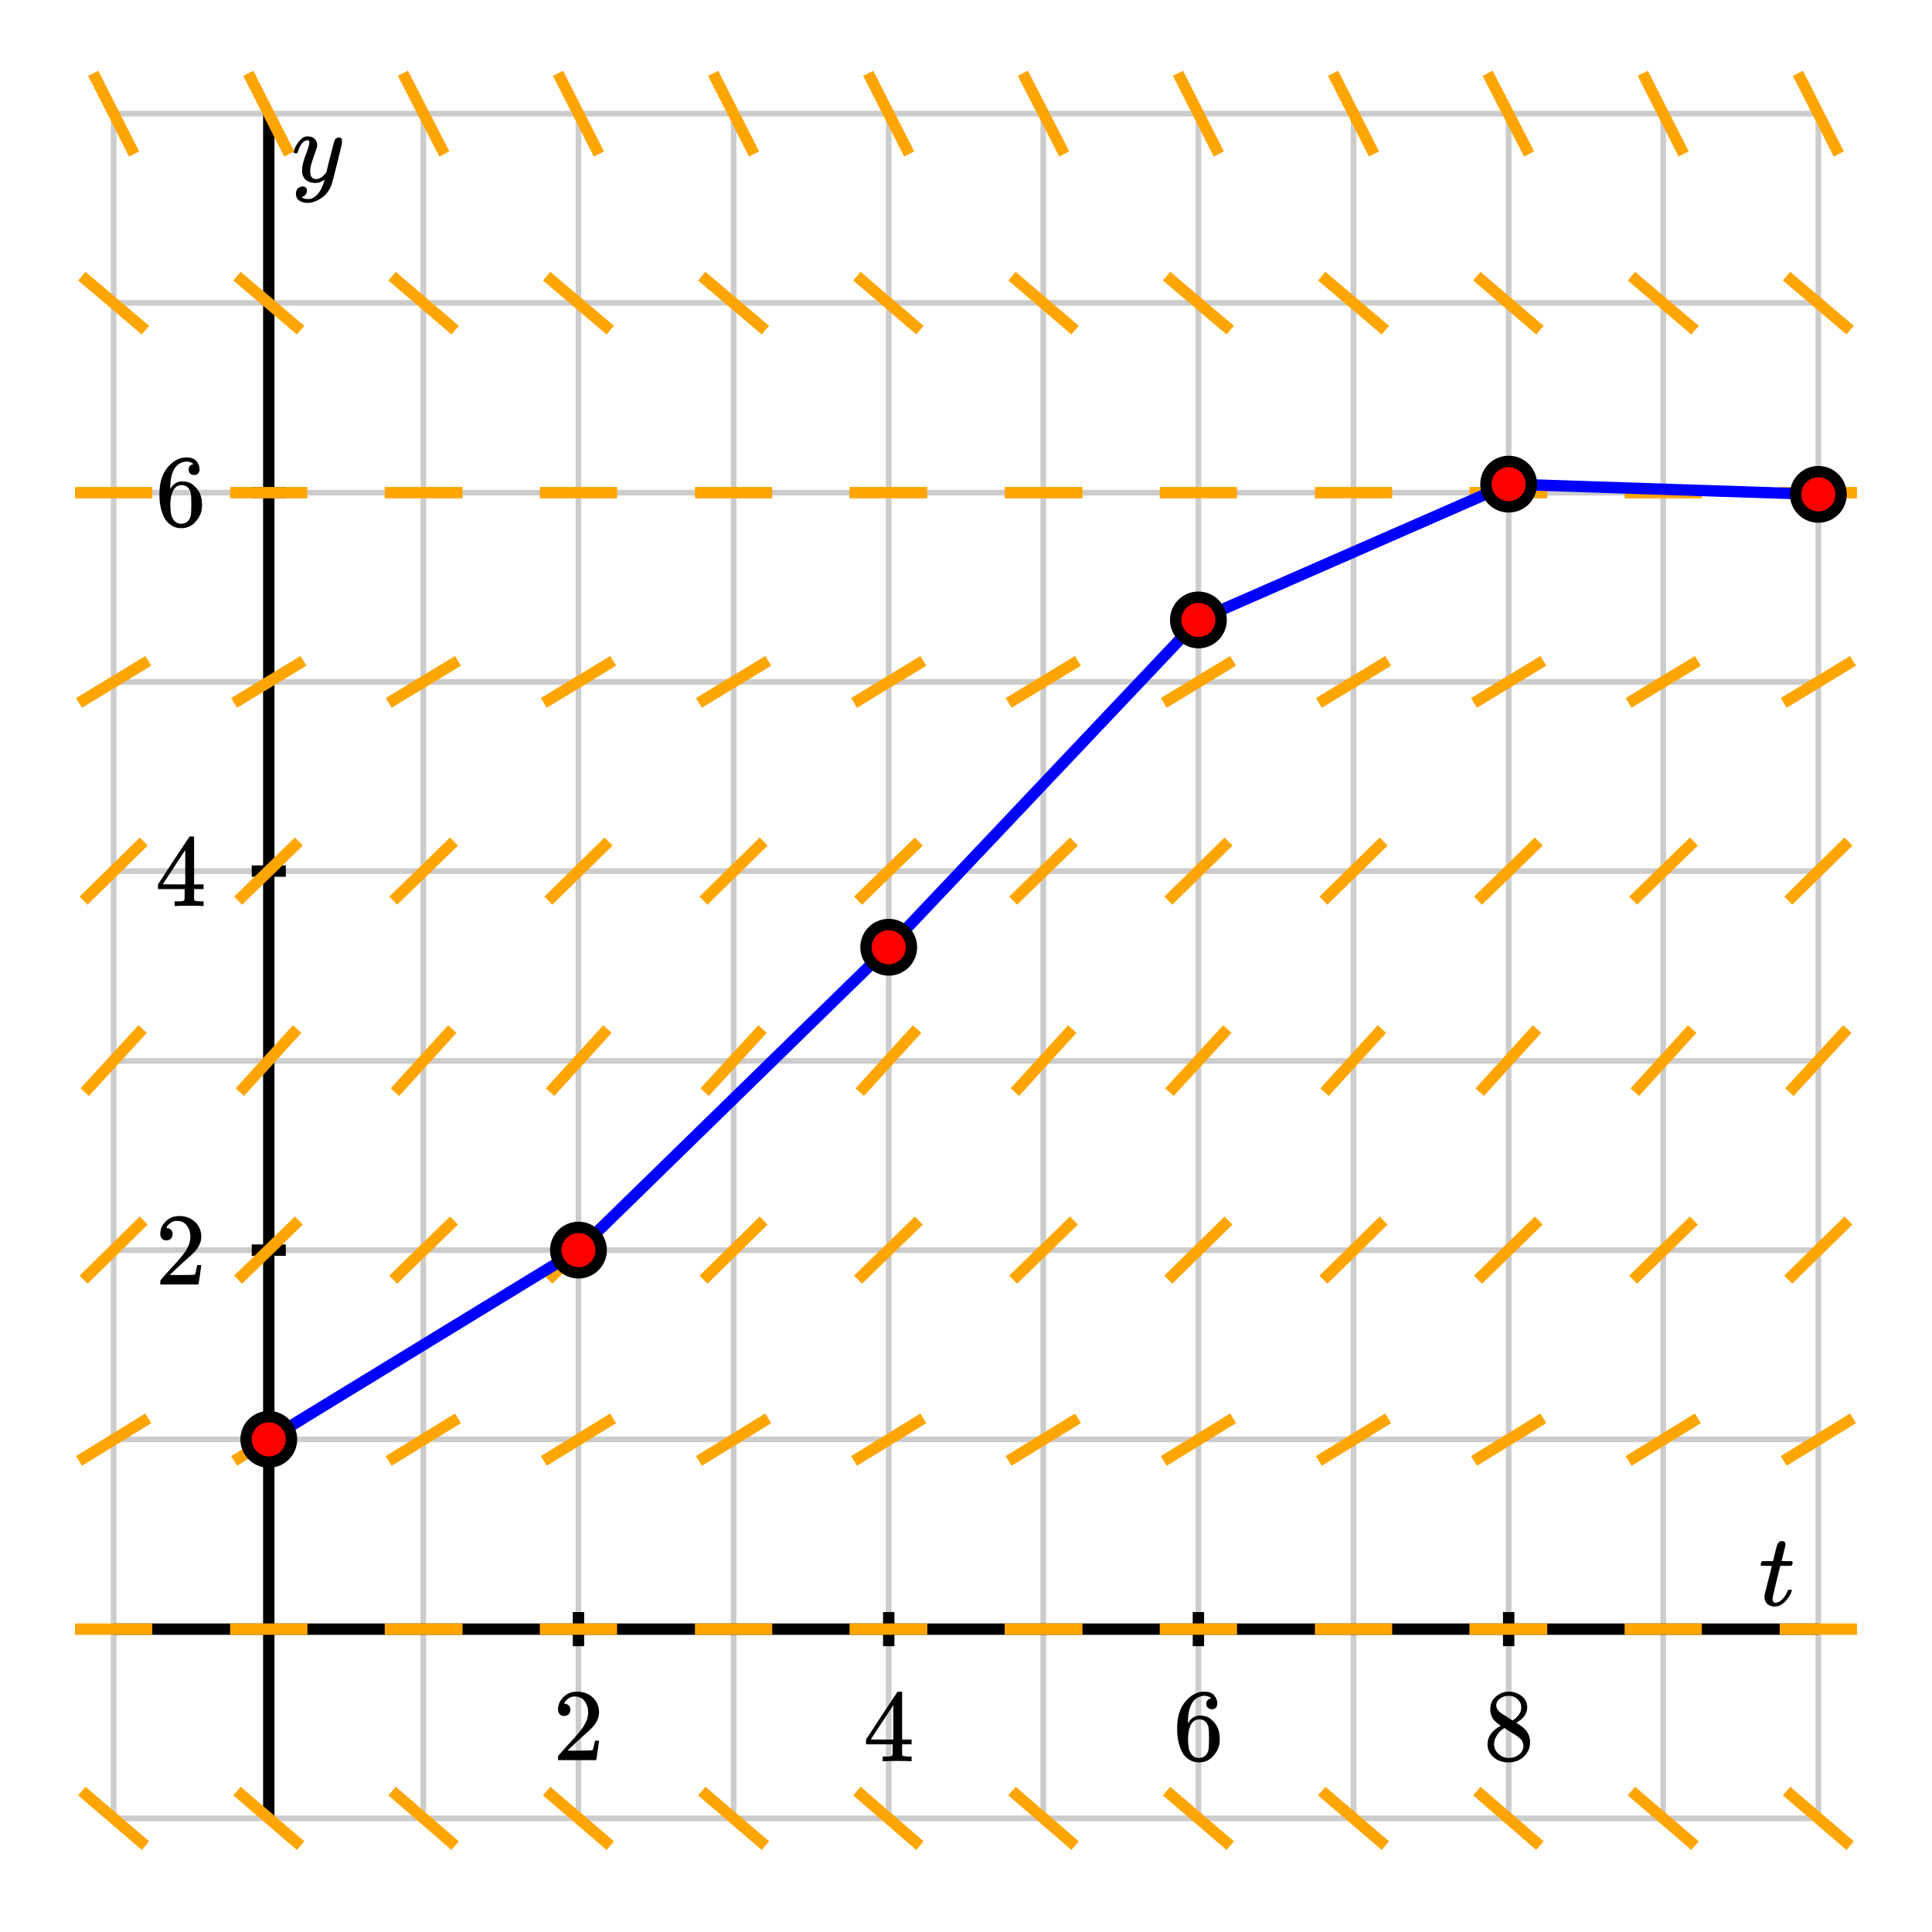 <svg xmlns="http://www.w3.org/2000/svg" xmlns:xlink="http://www.w3.org/1999/xlink" id="diagram" width="340" height="340">
  <defs>
    <clipPath id="clipPath-0">
      <rect x="20.0" y="20.0" width="300.0" height="300.0"/>
    </clipPath>
    <clipPath id="clipPath-1">
      <rect x="20.0" y="20.0" width="300.0" height="300.0"/>
    </clipPath>
  </defs>
  <g id="g-0"/>
  <g id="grid-axes">
    <g id="grid" stroke="#ccc" stroke-width="1">
      <line id="line-0" x1="20.0" y1="320.0" x2="20.0" y2="20.0" type="vertical grid"/>
      <line id="line-1" x1="47.3" y1="320.0" x2="47.3" y2="20.0" type="vertical grid"/>
      <line id="line-2" x1="74.5" y1="320.0" x2="74.5" y2="20.0" type="vertical grid"/>
      <line id="line-3" x1="101.8" y1="320.0" x2="101.8" y2="20.0" type="vertical grid"/>
      <line id="line-4" x1="129.1" y1="320.0" x2="129.1" y2="20.0" type="vertical grid"/>
      <line id="line-5" x1="156.4" y1="320.0" x2="156.4" y2="20.0" type="vertical grid"/>
      <line id="line-6" x1="183.6" y1="320.0" x2="183.6" y2="20.0" type="vertical grid"/>
      <line id="line-7" x1="210.9" y1="320.0" x2="210.9" y2="20.0" type="vertical grid"/>
      <line id="line-8" x1="238.2" y1="320.0" x2="238.2" y2="20.0" type="vertical grid"/>
      <line id="line-9" x1="265.5" y1="320.0" x2="265.5" y2="20.0" type="vertical grid"/>
      <line id="line-10" x1="292.7" y1="320.0" x2="292.7" y2="20.0" type="vertical grid"/>
      <line id="line-11" x1="320.0" y1="320.0" x2="320.0" y2="20.0" type="vertical grid"/>
      <line id="line-12" x1="20.0" y1="320.0" x2="320.0" y2="320.0" type="horizontal grid"/>
      <line id="line-13" x1="20.0" y1="286.7" x2="320.0" y2="286.7" type="horizontal grid"/>
      <line id="line-14" x1="20.0" y1="253.3" x2="320.0" y2="253.3" type="horizontal grid"/>
      <line id="line-15" x1="20.0" y1="220.0" x2="320.0" y2="220.0" type="horizontal grid"/>
      <line id="line-16" x1="20.0" y1="186.7" x2="320.0" y2="186.7" type="horizontal grid"/>
      <line id="line-17" x1="20.0" y1="153.3" x2="320.0" y2="153.3" type="horizontal grid"/>
      <line id="line-18" x1="20.0" y1="120.0" x2="320.0" y2="120.0" type="horizontal grid"/>
      <line id="line-19" x1="20.0" y1="86.7" x2="320.0" y2="86.7" type="horizontal grid"/>
      <line id="line-20" x1="20.0" y1="53.3" x2="320.0" y2="53.3" type="horizontal grid"/>
      <line id="line-21" x1="20.0" y1="20.0" x2="320.0" y2="20.0" type="horizontal grid"/>
    </g>
    <g id="axes" stroke="black" stroke-width="2">
      <line id="line-22" x1="20.0" y1="286.7" x2="320.0" y2="286.7" type="horizontal axis" stroke-width="2"/>
      <line id="line-23" x1="47.3" y1="320.0" x2="47.3" y2="20.0" type="vertical axis" stroke-width="2"/>
      <g type="horizontal ticks" id="g-1">
        <line id="line-24" x1="101.8" y1="289.7" x2="101.8" y2="283.7" type="tick on horizontal axis"/>
        <line id="line-25" x1="156.4" y1="289.7" x2="156.4" y2="283.7" type="tick on horizontal axis"/>
        <line id="line-26" x1="210.9" y1="289.7" x2="210.9" y2="283.7" type="tick on horizontal axis"/>
        <line id="line-27" x1="265.5" y1="289.7" x2="265.5" y2="283.7" type="tick on horizontal axis"/>
      </g>
      <g type="vertical ticks" id="g-2">
        <line id="line-28" x1="44.3" y1="220.0" x2="50.3" y2="220.0" type="tick on vertical axis"/>
        <line id="line-29" x1="44.3" y1="153.3" x2="50.3" y2="153.3" type="tick on vertical axis"/>
        <line id="line-30" x1="44.3" y1="86.7" x2="50.3" y2="86.7" type="tick on vertical axis"/>
      </g>
    </g>
    <g id="label-0" transform="translate(101.8,297.7) translate(-4.5,-0.0)" type="label">
      <g id="g-5">
        <svg style="vertical-align: 0.000px" width="9.048px" height="12.056px" role="img" focusable="false" viewBox="0 -666 500 666" x="0.0" y="0.0">
          <defs>
            <path id="MJX-1-TEX-N-32" d="M109 429Q82 429 66 447T50 491Q50 562 103 614T235 666Q326 666 387 610T449 465Q449 422 429 383T381 315T301 241Q265 210 201 149L142 93L218 92Q375 92 385 97Q392 99 409 186V189H449V186Q448 183 436 95T421 3V0H50V19V31Q50 38 56 46T86 81Q115 113 136 137Q145 147 170 174T204 211T233 244T261 278T284 308T305 340T320 369T333 401T340 431T343 464Q343 527 309 573T212 619Q179 619 154 602T119 569T109 550Q109 549 114 549Q132 549 151 535T170 489Q170 464 154 447T109 429Z"/>
          </defs>
          <g stroke="currentColor" fill="currentColor" stroke-width="0" transform="scale(1,-1)">
            <g data-mml-node="math">
              <g data-mml-node="mtext" data-semantic-type="text" data-semantic-role="integer" data-semantic-font="normal" data-semantic-annotation="clearspeak:unit" data-semantic-id="0" data-semantic-speech="2">
                <use data-c="32" xlink:href="#MJX-1-TEX-N-32"/>
              </g>
            </g>
          </g>
        </svg>
      </g>
    </g>
    <g id="label-1" transform="translate(156.4,297.7) translate(-4.5,-0.0)" type="label">
      <g id="g-6">
        <svg style="vertical-align: 0.000px" width="9.048px" height="12.256px" role="img" focusable="false" viewBox="0 -677 500 677" x="0.0" y="0.0">
          <defs>
            <path id="MJX-2-TEX-N-34" d="M462 0Q444 3 333 3Q217 3 199 0H190V46H221Q241 46 248 46T265 48T279 53T286 61Q287 63 287 115V165H28V211L179 442Q332 674 334 675Q336 677 355 677H373L379 671V211H471V165H379V114Q379 73 379 66T385 54Q393 47 442 46H471V0H462ZM293 211V545L74 212L183 211H293Z"/>
          </defs>
          <g stroke="currentColor" fill="currentColor" stroke-width="0" transform="scale(1,-1)">
            <g data-mml-node="math">
              <g data-mml-node="mtext" data-semantic-type="text" data-semantic-role="integer" data-semantic-font="normal" data-semantic-annotation="clearspeak:unit" data-semantic-id="0" data-semantic-speech="4">
                <use data-c="34" xlink:href="#MJX-2-TEX-N-34"/>
              </g>
            </g>
          </g>
        </svg>
      </g>
    </g>
    <g id="label-2" transform="translate(210.9,297.7) translate(-4.5,-0.0)" type="label">
      <g id="g-7">
        <svg style="vertical-align: -0.400px" width="9.048px" height="12.456px" role="img" focusable="false" viewBox="0 -666 500 688" x="0.0" y="0.0">
          <defs>
            <path id="MJX-3-TEX-N-36" d="M42 313Q42 476 123 571T303 666Q372 666 402 630T432 550Q432 525 418 510T379 495Q356 495 341 509T326 548Q326 592 373 601Q351 623 311 626Q240 626 194 566Q147 500 147 364L148 360Q153 366 156 373Q197 433 263 433H267Q313 433 348 414Q372 400 396 374T435 317Q456 268 456 210V192Q456 169 451 149Q440 90 387 34T253 -22Q225 -22 199 -14T143 16T92 75T56 172T42 313ZM257 397Q227 397 205 380T171 335T154 278T148 216Q148 133 160 97T198 39Q222 21 251 21Q302 21 329 59Q342 77 347 104T352 209Q352 289 347 316T329 361Q302 397 257 397Z"/>
          </defs>
          <g stroke="currentColor" fill="currentColor" stroke-width="0" transform="scale(1,-1)">
            <g data-mml-node="math">
              <g data-mml-node="mtext" data-semantic-type="text" data-semantic-role="integer" data-semantic-font="normal" data-semantic-annotation="clearspeak:unit" data-semantic-id="0" data-semantic-speech="6">
                <use data-c="36" xlink:href="#MJX-3-TEX-N-36"/>
              </g>
            </g>
          </g>
        </svg>
      </g>
    </g>
    <g id="label-3" transform="translate(265.5,297.7) translate(-4.5,-0.0)" type="label">
      <g id="g-8">
        <svg style="vertical-align: -0.400px" width="9.048px" height="12.456px" role="img" focusable="false" viewBox="0 -666 500 688" x="0.0" y="0.0">
          <defs>
            <path id="MJX-4-TEX-N-38" d="M70 417T70 494T124 618T248 666Q319 666 374 624T429 515Q429 485 418 459T392 417T361 389T335 371T324 363L338 354Q352 344 366 334T382 323Q457 264 457 174Q457 95 399 37T249 -22Q159 -22 101 29T43 155Q43 263 172 335L154 348Q133 361 127 368Q70 417 70 494ZM286 386L292 390Q298 394 301 396T311 403T323 413T334 425T345 438T355 454T364 471T369 491T371 513Q371 556 342 586T275 624Q268 625 242 625Q201 625 165 599T128 534Q128 511 141 492T167 463T217 431Q224 426 228 424L286 386ZM250 21Q308 21 350 55T392 137Q392 154 387 169T375 194T353 216T330 234T301 253T274 270Q260 279 244 289T218 306L210 311Q204 311 181 294T133 239T107 157Q107 98 150 60T250 21Z"/>
          </defs>
          <g stroke="currentColor" fill="currentColor" stroke-width="0" transform="scale(1,-1)">
            <g data-mml-node="math">
              <g data-mml-node="mtext" data-semantic-type="text" data-semantic-role="integer" data-semantic-font="normal" data-semantic-annotation="clearspeak:unit" data-semantic-id="0" data-semantic-speech="8">
                <use data-c="38" xlink:href="#MJX-4-TEX-N-38"/>
              </g>
            </g>
          </g>
        </svg>
      </g>
    </g>
    <g id="label-4" transform="translate(36.3,220.0) translate(-9.0,-6.0)" type="label">
      <g id="g-9">
        <svg style="vertical-align: 0.000px" width="9.048px" height="12.056px" role="img" focusable="false" viewBox="0 -666 500 666" x="0.0" y="0.0">
          <defs>
            <path id="MJX-5-TEX-N-32" d="M109 429Q82 429 66 447T50 491Q50 562 103 614T235 666Q326 666 387 610T449 465Q449 422 429 383T381 315T301 241Q265 210 201 149L142 93L218 92Q375 92 385 97Q392 99 409 186V189H449V186Q448 183 436 95T421 3V0H50V19V31Q50 38 56 46T86 81Q115 113 136 137Q145 147 170 174T204 211T233 244T261 278T284 308T305 340T320 369T333 401T340 431T343 464Q343 527 309 573T212 619Q179 619 154 602T119 569T109 550Q109 549 114 549Q132 549 151 535T170 489Q170 464 154 447T109 429Z"/>
          </defs>
          <g stroke="currentColor" fill="currentColor" stroke-width="0" transform="scale(1,-1)">
            <g data-mml-node="math">
              <g data-mml-node="mtext" data-semantic-type="text" data-semantic-role="integer" data-semantic-font="normal" data-semantic-annotation="clearspeak:unit" data-semantic-id="0" data-semantic-speech="2">
                <use data-c="32" xlink:href="#MJX-5-TEX-N-32"/>
              </g>
            </g>
          </g>
        </svg>
      </g>
    </g>
    <g id="label-5" transform="translate(36.3,153.3) translate(-9.0,-6.1)" type="label">
      <g id="g-10">
        <svg style="vertical-align: 0.000px" width="9.048px" height="12.256px" role="img" focusable="false" viewBox="0 -677 500 677" x="0.0" y="0.0">
          <defs>
            <path id="MJX-6-TEX-N-34" d="M462 0Q444 3 333 3Q217 3 199 0H190V46H221Q241 46 248 46T265 48T279 53T286 61Q287 63 287 115V165H28V211L179 442Q332 674 334 675Q336 677 355 677H373L379 671V211H471V165H379V114Q379 73 379 66T385 54Q393 47 442 46H471V0H462ZM293 211V545L74 212L183 211H293Z"/>
          </defs>
          <g stroke="currentColor" fill="currentColor" stroke-width="0" transform="scale(1,-1)">
            <g data-mml-node="math">
              <g data-mml-node="mtext" data-semantic-type="text" data-semantic-role="integer" data-semantic-font="normal" data-semantic-annotation="clearspeak:unit" data-semantic-id="0" data-semantic-speech="4">
                <use data-c="34" xlink:href="#MJX-6-TEX-N-34"/>
              </g>
            </g>
          </g>
        </svg>
      </g>
    </g>
    <g id="label-6" transform="translate(36.3,86.7) translate(-9.0,-6.2)" type="label">
      <g id="g-11">
        <svg style="vertical-align: -0.400px" width="9.048px" height="12.456px" role="img" focusable="false" viewBox="0 -666 500 688" x="0.0" y="0.0">
          <defs>
            <path id="MJX-7-TEX-N-36" d="M42 313Q42 476 123 571T303 666Q372 666 402 630T432 550Q432 525 418 510T379 495Q356 495 341 509T326 548Q326 592 373 601Q351 623 311 626Q240 626 194 566Q147 500 147 364L148 360Q153 366 156 373Q197 433 263 433H267Q313 433 348 414Q372 400 396 374T435 317Q456 268 456 210V192Q456 169 451 149Q440 90 387 34T253 -22Q225 -22 199 -14T143 16T92 75T56 172T42 313ZM257 397Q227 397 205 380T171 335T154 278T148 216Q148 133 160 97T198 39Q222 21 251 21Q302 21 329 59Q342 77 347 104T352 209Q352 289 347 316T329 361Q302 397 257 397Z"/>
          </defs>
          <g stroke="currentColor" fill="currentColor" stroke-width="0" transform="scale(1,-1)">
            <g data-mml-node="math">
              <g data-mml-node="mtext" data-semantic-type="text" data-semantic-role="integer" data-semantic-font="normal" data-semantic-annotation="clearspeak:unit" data-semantic-id="0" data-semantic-speech="6">
                <use data-c="36" xlink:href="#MJX-7-TEX-N-36"/>
              </g>
            </g>
          </g>
        </svg>
      </g>
    </g>
    <g id="label-7" transform="translate(316.0,282.7) translate(-6.5,-11.5)" type="label">
      <g id="g-12">
        <svg style="vertical-align: -0.200px" width="6.536px" height="11.528px" role="img" focusable="false" viewBox="0 -626 361 637" x="0.0" y="0.0">
          <defs>
            <path id="MJX-8-TEX-I-1D461" d="M26 385Q19 392 19 395Q19 399 22 411T27 425Q29 430 36 430T87 431H140L159 511Q162 522 166 540T173 566T179 586T187 603T197 615T211 624T229 626Q247 625 254 615T261 596Q261 589 252 549T232 470L222 433Q222 431 272 431H323Q330 424 330 420Q330 398 317 385H210L174 240Q135 80 135 68Q135 26 162 26Q197 26 230 60T283 144Q285 150 288 151T303 153H307Q322 153 322 145Q322 142 319 133Q314 117 301 95T267 48T216 6T155 -11Q125 -11 98 4T59 56Q57 64 57 83V101L92 241Q127 382 128 383Q128 385 77 385H26Z"/>
          </defs>
          <g stroke="currentColor" fill="currentColor" stroke-width="0" transform="scale(1,-1)">
            <g data-mml-node="math">
              <g data-mml-node="mi" data-semantic-type="identifier" data-semantic-role="latinletter" data-semantic-font="italic" data-semantic-annotation="clearspeak:simple" data-semantic-id="0" data-semantic-speech="t">
                <use data-c="1D461" xlink:href="#MJX-8-TEX-I-1D461"/>
              </g>
            </g>
          </g>
        </svg>
      </g>
    </g>
    <g id="label-8" transform="translate(51.3,24.0) translate(0.0,-0.0)" type="label">
      <g id="g-13">
        <svg style="vertical-align: -3.712px" width="8.872px" height="11.712px" role="img" focusable="false" viewBox="0 -442 490 647" x="0.0" y="0.0">
          <defs>
            <path id="MJX-9-TEX-I-1D466" d="M21 287Q21 301 36 335T84 406T158 442Q199 442 224 419T250 355Q248 336 247 334Q247 331 231 288T198 191T182 105Q182 62 196 45T238 27Q261 27 281 38T312 61T339 94Q339 95 344 114T358 173T377 247Q415 397 419 404Q432 431 462 431Q475 431 483 424T494 412T496 403Q496 390 447 193T391 -23Q363 -106 294 -155T156 -205Q111 -205 77 -183T43 -117Q43 -95 50 -80T69 -58T89 -48T106 -45Q150 -45 150 -87Q150 -107 138 -122T115 -142T102 -147L99 -148Q101 -153 118 -160T152 -167H160Q177 -167 186 -165Q219 -156 247 -127T290 -65T313 -9T321 21L315 17Q309 13 296 6T270 -6Q250 -11 231 -11Q185 -11 150 11T104 82Q103 89 103 113Q103 170 138 262T173 379Q173 380 173 381Q173 390 173 393T169 400T158 404H154Q131 404 112 385T82 344T65 302T57 280Q55 278 41 278H27Q21 284 21 287Z"/>
          </defs>
          <g stroke="currentColor" fill="currentColor" stroke-width="0" transform="scale(1,-1)">
            <g data-mml-node="math">
              <g data-mml-node="mi" data-semantic-type="identifier" data-semantic-role="latinletter" data-semantic-font="italic" data-semantic-annotation="clearspeak:simple" data-semantic-id="0" data-semantic-speech="y">
                <use data-c="1D466" xlink:href="#MJX-9-TEX-I-1D466"/>
              </g>
            </g>
          </g>
        </svg>
      </g>
    </g>
  </g>
  <g id="g-3">
    <line id="line-31" x1="14.4" y1="315.2" x2="25.6" y2="324.8" stroke="orange" stroke-width="2" fill="none" type="line"/>
    <line id="line-32" x1="13.2" y1="286.7" x2="26.8" y2="286.7" stroke="orange" stroke-width="2" fill="none" type="line"/>
    <line id="line-33" x1="13.9" y1="257.1" x2="26.1" y2="249.6" stroke="orange" stroke-width="2" fill="none" type="line"/>
    <line id="line-34" x1="14.7" y1="225.2" x2="25.3" y2="214.8" stroke="orange" stroke-width="2" fill="none" type="line"/>
    <line id="line-35" x1="14.9" y1="192.2" x2="25.1" y2="181.1" stroke="orange" stroke-width="2" fill="none" type="line"/>
    <line id="line-36" x1="14.7" y1="158.5" x2="25.3" y2="148.1" stroke="orange" stroke-width="2" fill="none" type="line"/>
    <line id="line-37" x1="13.9" y1="123.7" x2="26.1" y2="116.3" stroke="orange" stroke-width="2" fill="none" type="line"/>
    <line id="line-38" x1="13.2" y1="86.7" x2="26.8" y2="86.7" stroke="orange" stroke-width="2" fill="none" type="line"/>
    <line id="line-39" x1="14.4" y1="48.6" x2="25.6" y2="58.1" stroke="orange" stroke-width="2" fill="none" type="line"/>
    <line id="line-40" x1="16.4" y1="12.9" x2="23.6" y2="27.1" stroke="orange" stroke-width="2" fill="none" type="line"/>
    <line id="line-41" x1="41.7" y1="315.2" x2="52.9" y2="324.8" stroke="orange" stroke-width="2" fill="none" type="line"/>
    <line id="line-42" x1="40.5" y1="286.7" x2="54.1" y2="286.7" stroke="orange" stroke-width="2" fill="none" type="line"/>
    <line id="line-43" x1="41.2" y1="257.1" x2="53.4" y2="249.6" stroke="orange" stroke-width="2" fill="none" type="line"/>
    <line id="line-44" x1="41.9" y1="225.2" x2="52.6" y2="214.8" stroke="orange" stroke-width="2" fill="none" type="line"/>
    <line id="line-45" x1="42.2" y1="192.2" x2="52.3" y2="181.1" stroke="orange" stroke-width="2" fill="none" type="line"/>
    <line id="line-46" x1="41.9" y1="158.5" x2="52.6" y2="148.1" stroke="orange" stroke-width="2" fill="none" type="line"/>
    <line id="line-47" x1="41.2" y1="123.7" x2="53.4" y2="116.3" stroke="orange" stroke-width="2" fill="none" type="line"/>
    <line id="line-48" x1="40.5" y1="86.7" x2="54.1" y2="86.7" stroke="orange" stroke-width="2" fill="none" type="line"/>
    <line id="line-49" x1="41.7" y1="48.6" x2="52.9" y2="58.1" stroke="orange" stroke-width="2" fill="none" type="line"/>
    <line id="line-50" x1="43.7" y1="12.9" x2="50.9" y2="27.1" stroke="orange" stroke-width="2" fill="none" type="line"/>
    <line id="line-51" x1="69.0" y1="315.2" x2="80.1" y2="324.8" stroke="orange" stroke-width="2" fill="none" type="line"/>
    <line id="line-52" x1="67.7" y1="286.7" x2="81.4" y2="286.7" stroke="orange" stroke-width="2" fill="none" type="line"/>
    <line id="line-53" x1="68.4" y1="257.1" x2="80.6" y2="249.6" stroke="orange" stroke-width="2" fill="none" type="line"/>
    <line id="line-54" x1="69.2" y1="225.2" x2="79.9" y2="214.8" stroke="orange" stroke-width="2" fill="none" type="line"/>
    <line id="line-55" x1="69.5" y1="192.2" x2="79.6" y2="181.1" stroke="orange" stroke-width="2" fill="none" type="line"/>
    <line id="line-56" x1="69.2" y1="158.5" x2="79.9" y2="148.1" stroke="orange" stroke-width="2" fill="none" type="line"/>
    <line id="line-57" x1="68.4" y1="123.7" x2="80.6" y2="116.3" stroke="orange" stroke-width="2" fill="none" type="line"/>
    <line id="line-58" x1="67.7" y1="86.7" x2="81.4" y2="86.7" stroke="orange" stroke-width="2" fill="none" type="line"/>
    <line id="line-59" x1="69.0" y1="48.6" x2="80.1" y2="58.1" stroke="orange" stroke-width="2" fill="none" type="line"/>
    <line id="line-60" x1="70.9" y1="12.9" x2="78.2" y2="27.1" stroke="orange" stroke-width="2" fill="none" type="line"/>
    <line id="line-61" x1="96.2" y1="315.2" x2="107.4" y2="324.8" stroke="orange" stroke-width="2" fill="none" type="line"/>
    <line id="line-62" x1="95.0" y1="286.7" x2="108.6" y2="286.7" stroke="orange" stroke-width="2" fill="none" type="line"/>
    <line id="line-63" x1="95.7" y1="257.1" x2="107.9" y2="249.6" stroke="orange" stroke-width="2" fill="none" type="line"/>
    <line id="line-64" x1="96.5" y1="225.2" x2="107.1" y2="214.8" stroke="orange" stroke-width="2" fill="none" type="line"/>
    <line id="line-65" x1="96.8" y1="192.2" x2="106.9" y2="181.1" stroke="orange" stroke-width="2" fill="none" type="line"/>
    <line id="line-66" x1="96.5" y1="158.5" x2="107.1" y2="148.1" stroke="orange" stroke-width="2" fill="none" type="line"/>
    <line id="line-67" x1="95.7" y1="123.7" x2="107.9" y2="116.3" stroke="orange" stroke-width="2" fill="none" type="line"/>
    <line id="line-68" x1="95.0" y1="86.7" x2="108.6" y2="86.7" stroke="orange" stroke-width="2" fill="none" type="line"/>
    <line id="line-69" x1="96.2" y1="48.6" x2="107.4" y2="58.1" stroke="orange" stroke-width="2" fill="none" type="line"/>
    <line id="line-70" x1="98.2" y1="12.9" x2="105.4" y2="27.1" stroke="orange" stroke-width="2" fill="none" type="line"/>
    <line id="line-71" x1="123.5" y1="315.2" x2="134.7" y2="324.8" stroke="orange" stroke-width="2" fill="none" type="line"/>
    <line id="line-72" x1="122.3" y1="286.7" x2="135.9" y2="286.7" stroke="orange" stroke-width="2" fill="none" type="line"/>
    <line id="line-73" x1="123.0" y1="257.1" x2="135.2" y2="249.6" stroke="orange" stroke-width="2" fill="none" type="line"/>
    <line id="line-74" x1="123.8" y1="225.2" x2="134.4" y2="214.8" stroke="orange" stroke-width="2" fill="none" type="line"/>
    <line id="line-75" x1="124.0" y1="192.2" x2="134.2" y2="181.1" stroke="orange" stroke-width="2" fill="none" type="line"/>
    <line id="line-76" x1="123.8" y1="158.5" x2="134.4" y2="148.1" stroke="orange" stroke-width="2" fill="none" type="line"/>
    <line id="line-77" x1="123.0" y1="123.7" x2="135.2" y2="116.3" stroke="orange" stroke-width="2" fill="none" type="line"/>
    <line id="line-78" x1="122.3" y1="86.7" x2="135.9" y2="86.7" stroke="orange" stroke-width="2" fill="none" type="line"/>
    <line id="line-79" x1="123.5" y1="48.6" x2="134.7" y2="58.1" stroke="orange" stroke-width="2" fill="none" type="line"/>
    <line id="line-80" x1="125.5" y1="12.9" x2="132.7" y2="27.1" stroke="orange" stroke-width="2" fill="none" type="line"/>
    <line id="line-81" x1="150.8" y1="315.2" x2="161.9" y2="324.8" stroke="orange" stroke-width="2" fill="none" type="line"/>
    <line id="line-82" x1="149.5" y1="286.7" x2="163.2" y2="286.7" stroke="orange" stroke-width="2" fill="none" type="line"/>
    <line id="line-83" x1="150.3" y1="257.1" x2="162.5" y2="249.6" stroke="orange" stroke-width="2" fill="none" type="line"/>
    <line id="line-84" x1="151.0" y1="225.2" x2="161.7" y2="214.8" stroke="orange" stroke-width="2" fill="none" type="line"/>
    <line id="line-85" x1="151.3" y1="192.2" x2="161.4" y2="181.1" stroke="orange" stroke-width="2" fill="none" type="line"/>
    <line id="line-86" x1="151.0" y1="158.5" x2="161.7" y2="148.1" stroke="orange" stroke-width="2" fill="none" type="line"/>
    <line id="line-87" x1="150.3" y1="123.7" x2="162.5" y2="116.3" stroke="orange" stroke-width="2" fill="none" type="line"/>
    <line id="line-88" x1="149.5" y1="86.7" x2="163.2" y2="86.7" stroke="orange" stroke-width="2" fill="none" type="line"/>
    <line id="line-89" x1="150.8" y1="48.6" x2="161.9" y2="58.1" stroke="orange" stroke-width="2" fill="none" type="line"/>
    <line id="line-90" x1="152.8" y1="12.9" x2="160.0" y2="27.1" stroke="orange" stroke-width="2" fill="none" type="line"/>
    <line id="line-91" x1="178.1" y1="315.2" x2="189.2" y2="324.8" stroke="orange" stroke-width="2" fill="none" type="line"/>
    <line id="line-92" x1="176.8" y1="286.7" x2="190.5" y2="286.7" stroke="orange" stroke-width="2" fill="none" type="line"/>
    <line id="line-93" x1="177.5" y1="257.1" x2="189.7" y2="249.6" stroke="orange" stroke-width="2" fill="none" type="line"/>
    <line id="line-94" x1="178.3" y1="225.2" x2="189.0" y2="214.8" stroke="orange" stroke-width="2" fill="none" type="line"/>
    <line id="line-95" x1="178.6" y1="192.2" x2="188.7" y2="181.1" stroke="orange" stroke-width="2" fill="none" type="line"/>
    <line id="line-96" x1="178.3" y1="158.5" x2="189.0" y2="148.1" stroke="orange" stroke-width="2" fill="none" type="line"/>
    <line id="line-97" x1="177.5" y1="123.7" x2="189.7" y2="116.3" stroke="orange" stroke-width="2" fill="none" type="line"/>
    <line id="line-98" x1="176.8" y1="86.7" x2="190.5" y2="86.7" stroke="orange" stroke-width="2" fill="none" type="line"/>
    <line id="line-99" x1="178.1" y1="48.6" x2="189.2" y2="58.1" stroke="orange" stroke-width="2" fill="none" type="line"/>
    <line id="line-100" x1="180.0" y1="12.9" x2="187.3" y2="27.1" stroke="orange" stroke-width="2" fill="none" type="line"/>
    <line id="line-101" x1="205.3" y1="315.2" x2="216.5" y2="324.8" stroke="orange" stroke-width="2" fill="none" type="line"/>
    <line id="line-102" x1="204.1" y1="286.7" x2="217.7" y2="286.7" stroke="orange" stroke-width="2" fill="none" type="line"/>
    <line id="line-103" x1="204.8" y1="257.1" x2="217.0" y2="249.6" stroke="orange" stroke-width="2" fill="none" type="line"/>
    <line id="line-104" x1="205.6" y1="225.2" x2="216.2" y2="214.8" stroke="orange" stroke-width="2" fill="none" type="line"/>
    <line id="line-105" x1="205.8" y1="192.2" x2="216.0" y2="181.1" stroke="orange" stroke-width="2" fill="none" type="line"/>
    <line id="line-106" x1="205.6" y1="158.5" x2="216.2" y2="148.1" stroke="orange" stroke-width="2" fill="none" type="line"/>
    <line id="line-107" x1="204.8" y1="123.7" x2="217.0" y2="116.3" stroke="orange" stroke-width="2" fill="none" type="line"/>
    <line id="line-108" x1="204.1" y1="86.7" x2="217.7" y2="86.7" stroke="orange" stroke-width="2" fill="none" type="line"/>
    <line id="line-109" x1="205.3" y1="48.6" x2="216.5" y2="58.1" stroke="orange" stroke-width="2" fill="none" type="line"/>
    <line id="line-110" x1="207.3" y1="12.9" x2="214.5" y2="27.1" stroke="orange" stroke-width="2" fill="none" type="line"/>
    <line id="line-111" x1="232.6" y1="315.2" x2="243.8" y2="324.8" stroke="orange" stroke-width="2" fill="none" type="line"/>
    <line id="line-112" x1="231.4" y1="286.7" x2="245.0" y2="286.7" stroke="orange" stroke-width="2" fill="none" type="line"/>
    <line id="line-113" x1="232.1" y1="257.1" x2="244.3" y2="249.6" stroke="orange" stroke-width="2" fill="none" type="line"/>
    <line id="line-114" x1="232.9" y1="225.2" x2="243.5" y2="214.8" stroke="orange" stroke-width="2" fill="none" type="line"/>
    <line id="line-115" x1="233.1" y1="192.2" x2="243.2" y2="181.1" stroke="orange" stroke-width="2" fill="none" type="line"/>
    <line id="line-116" x1="232.9" y1="158.5" x2="243.5" y2="148.1" stroke="orange" stroke-width="2" fill="none" type="line"/>
    <line id="line-117" x1="232.1" y1="123.7" x2="244.3" y2="116.3" stroke="orange" stroke-width="2" fill="none" type="line"/>
    <line id="line-118" x1="231.4" y1="86.7" x2="245.0" y2="86.7" stroke="orange" stroke-width="2" fill="none" type="line"/>
    <line id="line-119" x1="232.6" y1="48.6" x2="243.8" y2="58.1" stroke="orange" stroke-width="2" fill="none" type="line"/>
    <line id="line-120" x1="234.6" y1="12.9" x2="241.8" y2="27.1" stroke="orange" stroke-width="2" fill="none" type="line"/>
    <line id="line-121" x1="259.9" y1="315.2" x2="271.0" y2="324.8" stroke="orange" stroke-width="2" fill="none" type="line"/>
    <line id="line-122" x1="258.6" y1="286.7" x2="272.3" y2="286.7" stroke="orange" stroke-width="2" fill="none" type="line"/>
    <line id="line-123" x1="259.4" y1="257.1" x2="271.6" y2="249.6" stroke="orange" stroke-width="2" fill="none" type="line"/>
    <line id="line-124" x1="260.1" y1="225.2" x2="270.8" y2="214.8" stroke="orange" stroke-width="2" fill="none" type="line"/>
    <line id="line-125" x1="260.4" y1="192.2" x2="270.5" y2="181.1" stroke="orange" stroke-width="2" fill="none" type="line"/>
    <line id="line-126" x1="260.1" y1="158.5" x2="270.8" y2="148.1" stroke="orange" stroke-width="2" fill="none" type="line"/>
    <line id="line-127" x1="259.4" y1="123.7" x2="271.6" y2="116.3" stroke="orange" stroke-width="2" fill="none" type="line"/>
    <line id="line-128" x1="258.6" y1="86.7" x2="272.3" y2="86.7" stroke="orange" stroke-width="2" fill="none" type="line"/>
    <line id="line-129" x1="259.9" y1="48.6" x2="271.0" y2="58.1" stroke="orange" stroke-width="2" fill="none" type="line"/>
    <line id="line-130" x1="261.8" y1="12.9" x2="269.1" y2="27.1" stroke="orange" stroke-width="2" fill="none" type="line"/>
    <line id="line-131" x1="287.1" y1="315.2" x2="298.3" y2="324.8" stroke="orange" stroke-width="2" fill="none" type="line"/>
    <line id="line-132" x1="285.9" y1="286.7" x2="299.5" y2="286.7" stroke="orange" stroke-width="2" fill="none" type="line"/>
    <line id="line-133" x1="286.6" y1="257.1" x2="298.8" y2="249.6" stroke="orange" stroke-width="2" fill="none" type="line"/>
    <line id="line-134" x1="287.4" y1="225.2" x2="298.1" y2="214.8" stroke="orange" stroke-width="2" fill="none" type="line"/>
    <line id="line-135" x1="287.7" y1="192.2" x2="297.8" y2="181.1" stroke="orange" stroke-width="2" fill="none" type="line"/>
    <line id="line-136" x1="287.4" y1="158.5" x2="298.1" y2="148.1" stroke="orange" stroke-width="2" fill="none" type="line"/>
    <line id="line-137" x1="286.6" y1="123.7" x2="298.8" y2="116.3" stroke="orange" stroke-width="2" fill="none" type="line"/>
    <line id="line-138" x1="285.9" y1="86.7" x2="299.5" y2="86.7" stroke="orange" stroke-width="2" fill="none" type="line"/>
    <line id="line-139" x1="287.1" y1="48.6" x2="298.3" y2="58.1" stroke="orange" stroke-width="2" fill="none" type="line"/>
    <line id="line-140" x1="289.1" y1="12.9" x2="296.3" y2="27.1" stroke="orange" stroke-width="2" fill="none" type="line"/>
    <line id="line-141" x1="314.4" y1="315.2" x2="325.6" y2="324.8" stroke="orange" stroke-width="2" fill="none" type="line"/>
    <line id="line-142" x1="313.2" y1="286.7" x2="326.8" y2="286.7" stroke="orange" stroke-width="2" fill="none" type="line"/>
    <line id="line-143" x1="313.9" y1="257.1" x2="326.1" y2="249.6" stroke="orange" stroke-width="2" fill="none" type="line"/>
    <line id="line-144" x1="314.7" y1="225.2" x2="325.3" y2="214.8" stroke="orange" stroke-width="2" fill="none" type="line"/>
    <line id="line-145" x1="314.9" y1="192.2" x2="325.1" y2="181.1" stroke="orange" stroke-width="2" fill="none" type="line"/>
    <line id="line-146" x1="314.7" y1="158.5" x2="325.3" y2="148.1" stroke="orange" stroke-width="2" fill="none" type="line"/>
    <line id="line-147" x1="313.9" y1="123.7" x2="326.1" y2="116.3" stroke="orange" stroke-width="2" fill="none" type="line"/>
    <line id="line-148" x1="313.2" y1="86.7" x2="326.8" y2="86.7" stroke="orange" stroke-width="2" fill="none" type="line"/>
    <line id="line-149" x1="314.4" y1="48.6" x2="325.6" y2="58.1" stroke="orange" stroke-width="2" fill="none" type="line"/>
    <line id="line-150" x1="316.4" y1="12.9" x2="323.6" y2="27.1" stroke="orange" stroke-width="2" fill="none" type="line"/>
  </g>
  <path id="path-0" d="M 47.3 253.3 L 101.8 220.0 L 156.4 166.7 L 210.9 109.1 L 265.5 85.2 L 320.0 87.0" stroke="blue" stroke-width="2" fill="none" type="polygon" clip-path="url(#clipPath-1)"/>
  <g id="g-4">
    <circle id="circle-0-k=0" cx="47.3" cy="253.3" r="4" stroke="black" stroke-width="2" fill="red" type="point"/>
    <circle id="circle-1-k=1" cx="101.8" cy="220.0" r="4" stroke="black" stroke-width="2" fill="red" type="point"/>
    <circle id="circle-2-k=2" cx="156.4" cy="166.7" r="4" stroke="black" stroke-width="2" fill="red" type="point"/>
    <circle id="circle-3-k=3" cx="210.9" cy="109.1" r="4" stroke="black" stroke-width="2" fill="red" type="point"/>
    <circle id="circle-4-k=4" cx="265.5" cy="85.2" r="4" stroke="black" stroke-width="2" fill="red" type="point"/>
    <circle id="circle-5-k=5" cx="320.0" cy="87.0" r="4" stroke="black" stroke-width="2" fill="red" type="point"/>
  </g>
</svg>
